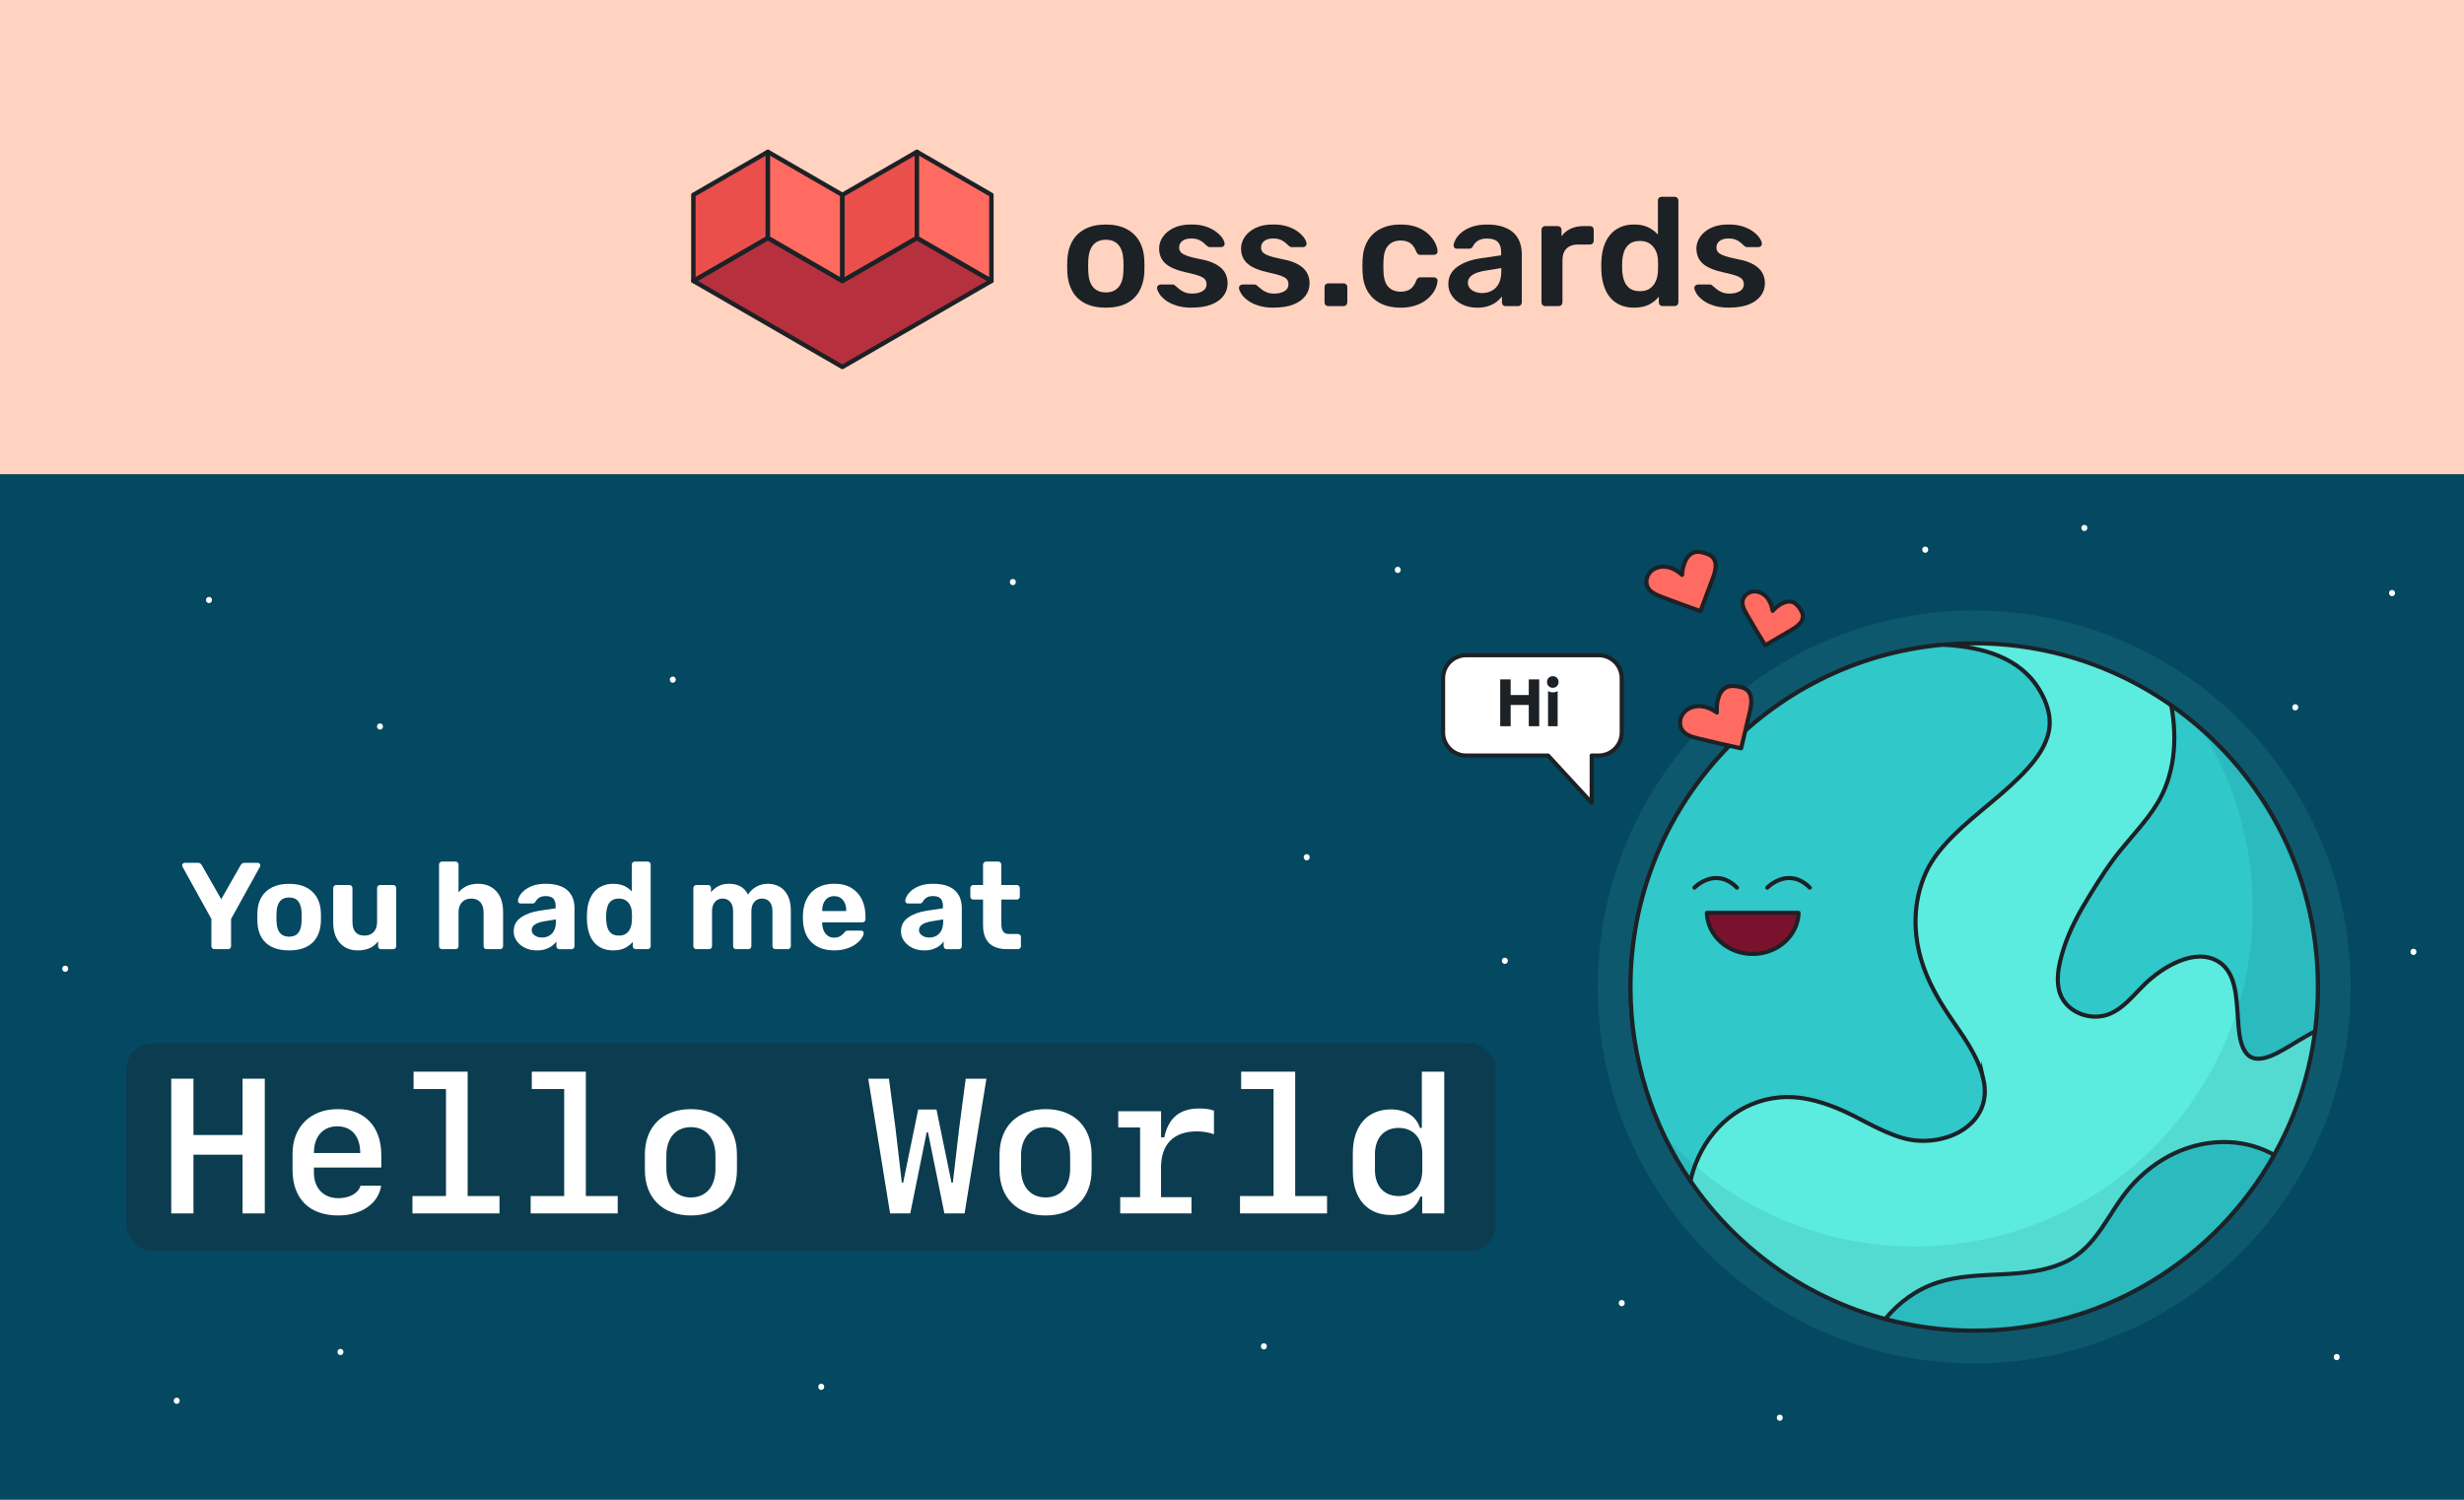 <?xml version="1.0" encoding="UTF-8"?><svg id="j" xmlns="http://www.w3.org/2000/svg" viewBox="0 0 1150 700"><rect width="1150" height="700" fill="#ffd3bf"/><polygon points="393.16 131.11 358.38 111.03 323.61 131.11 393.16 171.27 462.72 131.11 427.94 111.03 393.16 131.11" fill="#b7303d" stroke="#1c2126" stroke-linejoin="round" stroke-width="2.07"/><polygon points="358.39 70.88 358.38 111.03 323.61 131.11 323.61 90.96 358.39 70.88" fill="#ea4f4b" stroke="#1c2126" stroke-linejoin="round" stroke-width="2.07"/><polygon points="358.39 70.88 358.39 111.03 393.16 131.11 393.16 90.96 358.39 70.88" fill="#ff6b60" stroke="#1c2126" stroke-linejoin="round" stroke-width="2.07"/><polygon points="427.94 70.88 427.94 111.03 393.16 131.11 393.16 90.96 427.94 70.88" fill="#ea4f4b" stroke="#1c2126" stroke-linejoin="round" stroke-width="2.07"/><polygon points="427.94 70.88 427.94 111.03 462.72 131.11 462.72 90.96 427.94 70.88" fill="#ff6b60" stroke="#1c2126" stroke-linejoin="round" stroke-width="2.07"/><path d="M516.12,143.6c-3.83,0-7.06-.67-9.67-2.01-2.61-1.34-4.6-3.23-5.97-5.68-1.37-2.44-2.14-5.29-2.34-8.55-.05-.86-.07-1.92-.07-3.16s.02-2.3.07-3.16c.19-3.31.99-6.17,2.41-8.59,1.41-2.42,3.42-4.3,6.04-5.64,2.61-1.34,5.79-2.01,9.52-2.01s6.91.67,9.52,2.01c2.61,1.34,4.62,3.22,6.04,5.64,1.41,2.42,2.22,5.28,2.41,8.59.05.86.07,1.92.07,3.16s-.03,2.3-.07,3.16c-.19,3.26-.97,6.11-2.34,8.55-1.37,2.44-3.35,4.34-5.96,5.68-2.61,1.34-5.83,2.01-9.67,2.01ZM516.12,136.48c2.54,0,4.5-.8,5.89-2.41,1.39-1.6,2.16-3.96,2.3-7.08.05-.72.07-1.65.07-2.8s-.03-2.08-.07-2.8c-.14-3.11-.91-5.47-2.3-7.08-1.39-1.6-3.35-2.41-5.89-2.41s-4.5.8-5.89,2.41c-1.39,1.61-2.16,3.97-2.3,7.08-.05.72-.07,1.65-.07,2.8s.02,2.08.07,2.8c.14,3.12.91,5.47,2.3,7.08,1.39,1.61,3.35,2.41,5.89,2.41Z" fill="#1c2126"/><path d="M556.3,143.6c-2.88,0-5.33-.34-7.37-1.01-2.04-.67-3.7-1.51-5-2.52-1.29-1.01-2.25-2.01-2.88-3.02-.62-1.01-.96-1.84-1.01-2.52-.05-.53.11-.95.47-1.26s.75-.47,1.19-.47h5.68c.19,0,.36.03.5.07.14.05.33.19.58.43.62.53,1.28,1.08,1.98,1.65.69.58,1.52,1.07,2.48,1.47.96.41,2.16.61,3.59.61,1.87,0,3.44-.37,4.71-1.11,1.27-.74,1.9-1.81,1.9-3.2,0-1.01-.28-1.82-.83-2.44-.55-.62-1.57-1.19-3.05-1.69-1.49-.5-3.59-1.04-6.33-1.62-2.68-.62-4.91-1.41-6.68-2.37-1.77-.96-3.09-2.16-3.95-3.59-.86-1.44-1.29-3.11-1.29-5.03s.56-3.65,1.69-5.35c1.13-1.7,2.8-3.1,5.03-4.21,2.23-1.1,5-1.65,8.3-1.65,2.59,0,4.84.32,6.76.97,1.92.65,3.51,1.45,4.78,2.41,1.27.96,2.24,1.93,2.91,2.91.67.98,1.03,1.83,1.08,2.55.05.53-.1.95-.43,1.26-.34.31-.72.47-1.15.47h-5.32c-.24,0-.46-.05-.65-.14-.19-.1-.38-.22-.58-.36-.53-.48-1.1-.99-1.72-1.54-.62-.55-1.38-1.02-2.26-1.4-.89-.38-2.05-.58-3.49-.58-1.82,0-3.21.4-4.17,1.19-.96.79-1.44,1.79-1.44,2.98,0,.82.23,1.52.68,2.12.45.6,1.38,1.16,2.77,1.69,1.39.53,3.5,1.08,6.33,1.65,3.21.58,5.76,1.43,7.65,2.55,1.89,1.13,3.23,2.42,4.02,3.88.79,1.46,1.19,3.08,1.19,4.85,0,2.16-.64,4.1-1.91,5.82s-3.14,3.08-5.61,4.06c-2.47.98-5.52,1.47-9.16,1.47Z" fill="#1c2126"/><path d="M594.54,143.6c-2.88,0-5.33-.34-7.37-1.01-2.04-.67-3.7-1.51-5-2.52-1.29-1.01-2.25-2.01-2.88-3.02-.62-1.01-.96-1.84-1.01-2.52-.05-.53.11-.95.47-1.26s.75-.47,1.19-.47h5.68c.19,0,.36.03.5.07.14.05.33.19.58.43.62.53,1.28,1.08,1.98,1.65.69.58,1.52,1.07,2.48,1.47.96.41,2.16.61,3.59.61,1.87,0,3.44-.37,4.71-1.11,1.27-.74,1.9-1.81,1.9-3.2,0-1.01-.28-1.82-.83-2.44-.55-.62-1.57-1.19-3.05-1.69-1.49-.5-3.59-1.04-6.33-1.62-2.68-.62-4.91-1.41-6.68-2.37-1.77-.96-3.09-2.16-3.95-3.59-.86-1.44-1.29-3.11-1.29-5.03s.56-3.65,1.69-5.35c1.13-1.7,2.8-3.1,5.03-4.21,2.23-1.1,5-1.65,8.3-1.65,2.59,0,4.84.32,6.76.97,1.92.65,3.51,1.45,4.78,2.41,1.27.96,2.24,1.93,2.91,2.91.67.98,1.03,1.83,1.08,2.55.05.53-.1.95-.43,1.26-.34.31-.72.47-1.15.47h-5.32c-.24,0-.46-.05-.65-.14-.19-.1-.38-.22-.58-.36-.53-.48-1.1-.99-1.72-1.54-.62-.55-1.38-1.02-2.26-1.4-.89-.38-2.05-.58-3.49-.58-1.82,0-3.21.4-4.17,1.19-.96.79-1.44,1.79-1.44,2.98,0,.82.23,1.52.68,2.12.45.6,1.38,1.16,2.77,1.69,1.39.53,3.5,1.08,6.33,1.65,3.21.58,5.76,1.43,7.65,2.55,1.89,1.13,3.23,2.42,4.02,3.88.79,1.46,1.19,3.08,1.19,4.85,0,2.16-.64,4.1-1.91,5.82s-3.14,3.08-5.61,4.06c-2.47.98-5.52,1.47-9.16,1.47Z" fill="#1c2126"/><path d="M619.91,142.88c-.48,0-.89-.17-1.22-.5-.34-.33-.5-.74-.5-1.22v-7.12c0-.53.17-.96.5-1.29s.74-.5,1.22-.5h7.19c.48,0,.89.17,1.22.5.33.34.5.77.5,1.29v7.12c0,.48-.17.89-.5,1.22s-.74.5-1.22.5h-7.19Z" fill="#1c2126"/><path d="M653.54,143.6c-3.45,0-6.48-.65-9.09-1.94-2.61-1.29-4.65-3.17-6.11-5.64-1.46-2.47-2.26-5.45-2.41-8.95-.05-.72-.07-1.67-.07-2.84s.02-2.14.07-2.91c.14-3.5.95-6.48,2.41-8.95,1.46-2.47,3.5-4.35,6.11-5.64,2.61-1.29,5.64-1.94,9.09-1.94,3.07,0,5.68.42,7.83,1.26,2.16.84,3.93,1.92,5.32,3.23,1.39,1.32,2.43,2.68,3.13,4.1.69,1.41,1.07,2.7,1.11,3.85.05.53-.11.95-.47,1.26s-.78.47-1.26.47h-6.33c-.48,0-.85-.12-1.11-.36-.26-.24-.52-.6-.75-1.08-.72-1.92-1.67-3.27-2.84-4.06-1.17-.79-2.67-1.19-4.49-1.19-2.4,0-4.3.75-5.71,2.26-1.41,1.51-2.17,3.89-2.26,7.15-.1,1.82-.1,3.5,0,5.03.09,3.31.85,5.7,2.26,7.19,1.41,1.49,3.32,2.23,5.71,2.23,1.87,0,3.38-.4,4.53-1.19,1.15-.79,2.08-2.14,2.8-4.06.24-.48.49-.84.75-1.08.26-.24.63-.36,1.11-.36h6.33c.48,0,.9.16,1.26.47s.51.73.47,1.26c-.05.86-.28,1.83-.68,2.91s-1.05,2.18-1.94,3.31c-.89,1.13-2,2.16-3.34,3.09-1.34.93-2.96,1.69-4.85,2.26-1.89.58-4.09.86-6.58.86Z" fill="#1c2126"/><path d="M689.26,143.6c-2.49,0-4.74-.49-6.76-1.47-2.01-.98-3.61-2.3-4.78-3.95-1.17-1.65-1.76-3.51-1.76-5.57,0-3.35,1.37-6.03,4.1-8.01,2.73-1.99,6.3-3.32,10.71-3.99l9.85-1.44v-1.51c0-2.01-.5-3.57-1.51-4.67-1.01-1.1-2.73-1.65-5.17-1.65-1.72,0-3.13.35-4.2,1.04-1.08.7-1.88,1.62-2.41,2.77-.38.62-.93.93-1.65.93h-5.68c-.53,0-.92-.14-1.19-.43-.26-.29-.4-.67-.4-1.15.05-.77.37-1.7.97-2.8.6-1.1,1.51-2.17,2.73-3.2s2.81-1.91,4.78-2.62c1.96-.72,4.34-1.08,7.12-1.08,3.02,0,5.57.37,7.65,1.11,2.08.74,3.75,1.74,5,2.98,1.25,1.25,2.16,2.71,2.73,4.38.58,1.68.86,3.45.86,5.32v22.57c0,.48-.17.89-.5,1.22s-.74.5-1.22.5h-5.82c-.53,0-.95-.17-1.26-.5-.31-.33-.47-.74-.47-1.22v-2.8c-.62.86-1.46,1.7-2.52,2.52-1.05.82-2.34,1.47-3.84,1.98-1.51.5-3.29.75-5.35.75ZM691.71,136.77c1.68,0,3.2-.36,4.56-1.08,1.37-.72,2.44-1.83,3.23-3.34.79-1.51,1.19-3.41,1.19-5.71v-1.51l-7.19,1.15c-2.83.43-4.94,1.13-6.33,2.08-1.39.96-2.08,2.13-2.08,3.52,0,1.05.32,1.95.97,2.7.65.74,1.47,1.29,2.48,1.65,1.01.36,2.06.54,3.16.54Z" fill="#1c2126"/><path d="M721.17,142.88c-.48,0-.89-.17-1.22-.5-.34-.33-.5-.74-.5-1.22v-33.85c0-.53.17-.96.5-1.29.33-.33.74-.5,1.22-.5h5.82c.48,0,.9.17,1.26.5s.54.77.54,1.29v2.95c1.1-1.53,2.53-2.71,4.28-3.52,1.75-.81,3.77-1.22,6.07-1.22h2.95c.53,0,.95.17,1.26.5.31.33.47.74.47,1.22v5.17c0,.48-.16.89-.47,1.22-.31.34-.73.5-1.26.5h-5.61c-2.3,0-4.09.64-5.35,1.9s-1.9,3.05-1.9,5.35v19.77c0,.48-.17.89-.5,1.22-.33.34-.77.5-1.29.5h-6.25Z" fill="#1c2126"/><path d="M762.72,143.6c-2.49,0-4.68-.42-6.58-1.26-1.89-.84-3.46-2.02-4.71-3.56-1.25-1.53-2.2-3.34-2.88-5.43-.67-2.08-1.05-4.37-1.15-6.86-.05-.86-.07-1.64-.07-2.34s.02-1.47.07-2.34c.1-2.4.47-4.62,1.11-6.68.65-2.06,1.61-3.87,2.88-5.43,1.27-1.56,2.85-2.77,4.74-3.63,1.89-.86,4.08-1.29,6.58-1.29s4.78.44,6.58,1.33c1.8.89,3.29,2.02,4.49,3.41v-15.96c0-.48.15-.89.47-1.22.31-.33.73-.5,1.26-.5h6.11c.48,0,.89.17,1.22.5.33.34.5.74.5,1.22v47.58c0,.48-.17.89-.5,1.22s-.74.5-1.22.5h-5.68c-.53,0-.95-.17-1.26-.5-.31-.33-.47-.74-.47-1.22v-2.66c-1.2,1.49-2.72,2.71-4.56,3.67-1.85.96-4.16,1.44-6.94,1.44ZM765.38,135.91c2.01,0,3.62-.46,4.82-1.37,1.2-.91,2.08-2.07,2.66-3.49.58-1.41.89-2.86.93-4.35.05-.86.07-1.79.07-2.77s-.02-1.9-.07-2.77c-.05-1.44-.38-2.81-1.01-4.13-.62-1.32-1.53-2.41-2.73-3.27-1.2-.86-2.76-1.29-4.67-1.29-2.01,0-3.61.44-4.78,1.33-1.17.89-2.03,2.05-2.55,3.49-.53,1.44-.84,3.02-.93,4.74-.05,1.44-.05,2.88,0,4.31.1,1.72.41,3.31.93,4.74.53,1.44,1.38,2.6,2.55,3.49,1.17.89,2.77,1.33,4.78,1.33Z" fill="#1c2126"/><path d="M807.06,143.6c-2.88,0-5.33-.34-7.37-1.01-2.04-.67-3.7-1.51-5-2.52-1.29-1.01-2.25-2.01-2.88-3.02-.62-1.01-.96-1.84-1.01-2.52-.05-.53.11-.95.47-1.26s.75-.47,1.19-.47h5.68c.19,0,.36.03.5.07.14.05.33.19.58.43.62.53,1.28,1.08,1.98,1.65.69.58,1.52,1.07,2.48,1.47.96.41,2.16.61,3.59.61,1.87,0,3.44-.37,4.71-1.11,1.27-.74,1.9-1.81,1.9-3.2,0-1.01-.28-1.82-.83-2.44-.55-.62-1.57-1.19-3.05-1.69-1.49-.5-3.59-1.04-6.33-1.62-2.68-.62-4.91-1.41-6.68-2.37-1.77-.96-3.09-2.16-3.95-3.59-.86-1.44-1.29-3.11-1.29-5.03s.56-3.65,1.69-5.35c1.13-1.7,2.8-3.1,5.03-4.21,2.23-1.1,5-1.65,8.3-1.65,2.59,0,4.84.32,6.76.97,1.92.65,3.51,1.45,4.78,2.41,1.27.96,2.24,1.93,2.91,2.91.67.98,1.03,1.83,1.08,2.55.05.53-.1.95-.43,1.26-.34.31-.72.47-1.15.47h-5.32c-.24,0-.46-.05-.65-.14-.19-.1-.38-.22-.58-.36-.53-.48-1.1-.99-1.72-1.54-.62-.55-1.38-1.02-2.26-1.4-.89-.38-2.05-.58-3.49-.58-1.82,0-3.21.4-4.17,1.19-.96.79-1.44,1.79-1.44,2.98,0,.82.23,1.52.68,2.12.45.6,1.38,1.16,2.77,1.69,1.39.53,3.5,1.08,6.33,1.65,3.21.58,5.76,1.43,7.65,2.55,1.89,1.13,3.23,2.42,4.02,3.88.79,1.46,1.19,3.08,1.19,4.85,0,2.16-.64,4.1-1.91,5.82s-3.14,3.08-5.61,4.06c-2.47.98-5.52,1.47-9.16,1.47Z" fill="#1c2126"/><rect y="221.33" width="1151.76" height="478.67" fill="#054861"/><circle cx="921.4" cy="460.66" r="175.71" fill="#5cebdf" opacity=".1"/><rect x="58.97" y="487" width="639.09" height="96.91" rx="12.09" ry="12.09" fill="#1c2126" opacity=".3"/><circle cx="921.4" cy="460.66" r="160.39" fill="#5cebdf" stroke="#1c2126" stroke-miterlimit="10" stroke-width="1.92"/><path d="M925.65,503.48c-2.57-10.92-9.69-20.16-15.85-29.28-6.49-9.62-11.97-19.78-14.4-31.24-2.54-12-1.62-24.37,3.43-35.61,2.96-6.59,7.72-12.22,12.8-17.28,11.12-11.07,24.38-19.85,34.89-31.55,4.31-4.8,8.2-10.33,9.62-16.72,1.59-7.13-.8-14.08-4.51-20.15-9.1-14.93-26.6-19.55-43.03-20.61-.61-.04-1.22-.07-1.83-.1-81.73,7.39-145.77,76.07-145.77,159.72,0,33.59,10.33,64.76,27.98,90.53.62-2.85,1.47-5.66,2.57-8.41,6.54-16.5,20.73-28.78,38.69-30.55,9.25-.91,18.17,1.41,26.69,4.82,10.62,4.26,20.27,11.07,31.34,14.17,18.42,5.16,42.55-5.73,37.38-27.75Z" fill="#30c8c9" stroke="#1c2126" stroke-miterlimit="10" stroke-width="1.92"/><path d="M1006.45,375.66c-4.74,7.55-10.91,14.07-16.55,20.94-5.47,6.66-10.16,14.11-14.68,21.45-4.81,7.81-9.29,15.99-12.08,24.76-2.29,7.2-4.63,16.98-.24,23.85,4.02,6.3,12.28,9.13,19.43,7.32,7.8-1.98,13.2-9.32,18.72-14.66,7.89-7.64,23.25-17.41,34.42-10.44,8.18,5.1,8.29,16.84,8.96,25.32.47,5.93.49,19.41,8.9,19.95,7.63.49,17.86-8.36,27.13-12.69.88-6.8,1.34-13.74,1.34-20.79,0-54.36-27.05-102.39-68.41-131.39,2.9,15.74,1.73,32.59-6.93,46.39Z" fill="#30c8c9" stroke="#1c2126" stroke-miterlimit="10" stroke-width="1.92"/><path d="M1040.67,533.1c-18.21-.9-34.89,7.62-46.63,21.21-9.99,11.57-15.17,27.54-29.8,34.54-18.92,9.06-40.46,3.48-59.91,9.77-9.97,3.22-18.04,9.32-24.48,16.99,13.25,3.55,27.18,5.45,41.56,5.45,60.13,0,112.53-33.1,139.99-82.06-6.31-3.42-13.33-5.53-20.72-5.89Z" fill="#30c8c9" stroke="#1c2126" stroke-miterlimit="10" stroke-width="1.92"/><path d="M746.14,305.83h-61.87c-5.94,0-10.75,4.81-10.75,10.75v25.31c0,5.94,4.81,10.75,10.75,10.75h38.26l20.34,22.08v-22.08h3.27c5.94,0,10.75-4.81,10.75-10.75v-25.31c0-5.94-4.81-10.75-10.75-10.75Z" fill="#fff" stroke="#1c2126" stroke-linecap="round" stroke-linejoin="round" stroke-width="1.92"/><path d="M718.38,317.11v21.85h-4.87v-9.93h-8.46v9.93h-4.87v-21.85h4.87v7.29h8.46v-7.29h4.87Z" fill="#1c2126"/><path d="M727.42,318.32c0,1.47-1.04,2.71-2.71,2.71s-2.68-1.24-2.68-2.71,1.01-2.71,2.68-2.71,2.71,1.21,2.71,2.71ZM726.99,322.49v16.47h-4.49v-16.47c.58.4,1.24.66,2.25.66s1.7-.26,2.25-.66Z" fill="#1c2126"/><path d="M100.1,443.02c-.42,0-.77-.13-1.04-.4-.27-.27-.4-.61-.4-1.04v-12.67l-13.48-24.36c-.04-.12-.08-.22-.12-.32s-.06-.2-.06-.32c0-.31.12-.58.38-.83s.53-.37.83-.37h6.16c.5,0,.9.13,1.21.4.31.27.52.52.63.75l9.04,15.84,9.04-15.84c.12-.23.33-.48.63-.75.31-.27.73-.4,1.27-.4h6.1c.35,0,.63.12.86.37.23.25.35.53.35.83,0,.12-.01.22-.03.32-.02.1-.07.2-.14.32l-13.48,24.36v12.67c0,.42-.14.77-.4,1.04s-.62.4-1.04.4h-6.33Z" fill="#fff"/><path d="M134.94,443.6c-3.19,0-5.86-.53-8-1.58-2.15-1.06-3.79-2.56-4.92-4.52-1.13-1.96-1.76-4.24-1.87-6.85-.04-.77-.06-1.64-.06-2.62s.02-1.83.06-2.56c.12-2.65.77-4.94,1.96-6.88,1.19-1.94,2.86-3.44,5.01-4.49,2.15-1.05,4.76-1.58,7.83-1.58s5.62.53,7.77,1.58c2.15,1.06,3.82,2.55,5.01,4.49,1.19,1.94,1.86,4.23,2.02,6.88.04.73.06,1.58.06,2.56s-.02,1.85-.06,2.62c-.15,2.61-.8,4.9-1.93,6.85-1.13,1.96-2.77,3.46-4.92,4.52-2.15,1.06-4.8,1.58-7.95,1.58ZM134.94,437.2c1.88,0,3.29-.58,4.23-1.73.94-1.15,1.47-2.86,1.58-5.12.04-.58.06-1.34.06-2.3s-.02-1.73-.06-2.3c-.12-2.23-.64-3.92-1.58-5.1-.94-1.17-2.35-1.76-4.23-1.76s-3.3.59-4.26,1.76c-.96,1.17-1.5,2.87-1.61,5.1-.04.58-.06,1.34-.06,2.3s.02,1.73.06,2.3c.12,2.27.65,3.97,1.61,5.12.96,1.15,2.38,1.73,4.26,1.73Z" fill="#fff"/><path d="M166.85,443.6c-2.23,0-4.19-.51-5.9-1.53-1.71-1.02-3.04-2.5-4-4.43-.96-1.94-1.44-4.29-1.44-7.05v-16.07c0-.42.14-.77.43-1.04.29-.27.62-.4,1.01-.4h6.16c.38,0,.71.14.98.4.27.27.4.62.4,1.04v15.72c0,4.3,1.88,6.45,5.64,6.45,1.8,0,3.23-.57,4.29-1.7,1.06-1.13,1.58-2.72,1.58-4.75v-15.72c0-.42.13-.77.4-1.04.27-.27.61-.4,1.04-.4h6.1c.38,0,.71.14.98.4.27.27.4.62.4,1.04v27.07c0,.42-.13.77-.4,1.04-.27.27-.6.4-.98.4h-5.7c-.38,0-.71-.13-.98-.4-.27-.27-.4-.61-.4-1.04v-2.25c-1,1.38-2.28,2.44-3.86,3.17-1.57.73-3.49,1.09-5.76,1.09Z" fill="#fff"/><path d="M206.35,443.02c-.42,0-.77-.13-1.04-.4-.27-.27-.4-.61-.4-1.04v-38.01c0-.42.13-.77.4-1.04.27-.27.61-.4,1.04-.4h6.22c.42,0,.77.13,1.04.4.27.27.4.61.4,1.04v12.96c1-1.23,2.25-2.21,3.77-2.94,1.52-.73,3.33-1.09,5.44-1.09,2.26,0,4.27.51,6.02,1.53,1.75,1.02,3.11,2.5,4.09,4.43.98,1.94,1.47,4.29,1.47,7.05v16.07c0,.42-.14.77-.4,1.04s-.61.4-1.04.4h-6.28c-.38,0-.71-.13-.98-.4-.27-.27-.4-.61-.4-1.04v-15.72c0-2.03-.5-3.62-1.5-4.75-1-1.13-2.42-1.7-4.26-1.7s-3.24.57-4.32,1.7c-1.08,1.13-1.61,2.72-1.61,4.75v15.72c0,.42-.13.77-.4,1.04s-.62.4-1.04.4h-6.22Z" fill="#fff"/><path d="M250.52,443.6c-2.04,0-3.86-.39-5.47-1.18-1.61-.79-2.9-1.85-3.86-3.2-.96-1.34-1.44-2.84-1.44-4.49,0-2.73,1.1-4.88,3.31-6.45,2.21-1.57,5.12-2.65,8.72-3.23l7.54-1.09v-1.04c0-1.5-.35-2.65-1.04-3.46-.69-.81-1.9-1.21-3.63-1.21-1.27,0-2.27.25-3.02.75-.75.5-1.33,1.15-1.76,1.96-.31.5-.77.75-1.38.75h-5.47c-.42,0-.75-.12-.98-.37s-.33-.55-.29-.89c0-.65.25-1.42.75-2.3.5-.88,1.27-1.76,2.3-2.62,1.04-.86,2.37-1.58,4-2.16,1.63-.58,3.6-.86,5.9-.86,2.42,0,4.49.29,6.22.86,1.73.58,3.12,1.38,4.18,2.42,1.05,1.04,1.82,2.24,2.3,3.6.48,1.36.72,2.83.72,4.41v17.79c0,.42-.13.77-.4,1.04s-.6.4-.98.4h-5.7c-.38,0-.71-.13-.98-.4-.27-.27-.4-.61-.4-1.04v-2.13c-.5.73-1.17,1.41-2.02,2.04-.84.63-1.85,1.14-3.02,1.53-1.17.38-2.54.58-4.12.58ZM252.83,437.61c1.27,0,2.4-.27,3.4-.81,1-.54,1.79-1.36,2.36-2.48.58-1.11.86-2.51.86-4.2v-.98l-5.36.86c-2.04.35-3.53.86-4.49,1.55-.96.69-1.44,1.54-1.44,2.53,0,.73.22,1.35.66,1.87.44.52,1.02.92,1.73,1.21.71.29,1.47.43,2.27.43Z" fill="#fff"/><path d="M286.23,443.6c-1.92,0-3.63-.32-5.12-.95-1.5-.63-2.76-1.56-3.8-2.76s-1.82-2.65-2.36-4.32c-.54-1.67-.86-3.52-.98-5.56-.04-.73-.06-1.39-.06-1.99s.02-1.24.06-1.93c.08-2,.39-3.82.95-5.47.56-1.65,1.34-3.08,2.36-4.29,1.02-1.21,2.28-2.15,3.8-2.82,1.52-.67,3.23-1.01,5.15-1.01s3.71.34,5.13,1.01c1.42.67,2.59,1.53,3.51,2.56v-12.5c0-.42.13-.77.4-1.04.27-.27.61-.4,1.04-.4h5.93c.42,0,.77.13,1.04.4.27.27.4.61.4,1.04v38.01c0,.42-.13.77-.4,1.04s-.62.4-1.04.4h-5.53c-.38,0-.71-.13-.98-.4-.27-.27-.4-.61-.4-1.04v-1.96c-.96,1.15-2.17,2.1-3.63,2.85-1.46.75-3.28,1.12-5.47,1.12ZM288.88,436.69c1.42,0,2.56-.33,3.43-.98.86-.65,1.5-1.48,1.9-2.48.4-1,.62-2.07.66-3.22.08-.73.12-1.46.12-2.19s-.04-1.44-.12-2.13c-.04-1.07-.28-2.08-.72-3.02-.44-.94-1.08-1.72-1.93-2.33s-1.96-.92-3.34-.92c-1.46,0-2.61.32-3.46.95-.84.63-1.45,1.47-1.81,2.5-.37,1.04-.59,2.17-.66,3.4-.08,1.19-.08,2.38,0,3.57.08,1.23.3,2.36.66,3.4.36,1.04.97,1.87,1.81,2.5.84.63,2,.95,3.46.95Z" fill="#fff"/><path d="M325.04,443.02c-.38,0-.72-.13-1.01-.4-.29-.27-.43-.61-.43-1.04v-27.07c0-.42.14-.77.43-1.04.29-.27.62-.4,1.01-.4h5.36c.42,0,.77.14,1.04.4.27.27.4.62.4,1.04v1.96c.81-1.07,1.89-2,3.25-2.76,1.36-.77,2.98-1.17,4.87-1.21,4.41-.08,7.47,1.61,9.16,5.07.88-1.5,2.15-2.72,3.8-3.66,1.65-.94,3.47-1.41,5.47-1.41s3.8.45,5.41,1.35c1.61.9,2.9,2.28,3.86,4.15.96,1.86,1.44,4.25,1.44,7.17v16.41c0,.42-.14.77-.43,1.04-.29.27-.62.4-1.01.4h-5.7c-.42,0-.77-.13-1.04-.4-.27-.27-.4-.61-.4-1.04v-15.95c0-1.57-.22-2.8-.66-3.69-.44-.88-1.04-1.53-1.79-1.93-.75-.4-1.58-.6-2.5-.6-.81,0-1.58.2-2.33.6-.75.4-1.36,1.05-1.84,1.93-.48.88-.72,2.11-.72,3.69v15.95c0,.42-.13.77-.4,1.04-.27.27-.6.4-.98.4h-5.7c-.42,0-.77-.13-1.04-.4-.27-.27-.4-.61-.4-1.04v-15.95c0-1.57-.23-2.8-.69-3.69-.46-.88-1.07-1.53-1.81-1.93-.75-.4-1.56-.6-2.45-.6-.81,0-1.58.2-2.33.6-.75.4-1.36,1.05-1.84,1.93-.48.88-.72,2.09-.72,3.63v16.01c0,.42-.14.77-.4,1.04s-.61.4-1.04.4h-5.82Z" fill="#fff"/><path d="M389.37,443.6c-4.42,0-7.92-1.23-10.51-3.69s-3.96-6.03-4.12-10.71v-2.42c.15-2.99.83-5.56,2.02-7.69,1.19-2.13,2.86-3.76,5.01-4.9,2.15-1.13,4.67-1.7,7.54-1.7,3.26,0,5.97.66,8.12,1.99,2.15,1.33,3.77,3.13,4.87,5.41,1.09,2.29,1.64,4.91,1.64,7.86v1.32c0,.38-.14.72-.4,1.01-.27.29-.61.43-1.04.43h-18.77v.4c.04,1.23.27,2.35.69,3.37.42,1.02,1.04,1.83,1.87,2.45.83.62,1.83.92,3.02.92.92,0,1.69-.14,2.3-.43.61-.29,1.12-.61,1.53-.98.4-.36.7-.68.89-.95.35-.42.62-.68.83-.78.21-.1.53-.14.95-.14h6.1c.35,0,.64.12.89.35.25.23.35.52.32.86-.04.65-.36,1.43-.95,2.33-.6.9-1.47,1.79-2.62,2.65-1.15.86-2.58,1.58-4.29,2.16-1.71.58-3.68.86-5.9.86ZM383.72,425.23h11.23v-.17c0-1.34-.22-2.52-.66-3.54s-1.08-1.81-1.93-2.39c-.85-.58-1.86-.86-3.05-.86s-2.2.29-3.02.86c-.83.58-1.46,1.37-1.9,2.39s-.66,2.2-.66,3.54v.17Z" fill="#fff"/><path d="M431.29,443.6c-2.04,0-3.86-.39-5.47-1.18-1.61-.79-2.9-1.85-3.86-3.2-.96-1.34-1.44-2.84-1.44-4.49,0-2.73,1.1-4.88,3.31-6.45,2.21-1.57,5.12-2.65,8.72-3.23l7.54-1.09v-1.04c0-1.5-.35-2.65-1.04-3.46-.69-.81-1.9-1.21-3.63-1.21-1.27,0-2.27.25-3.02.75-.75.5-1.33,1.15-1.76,1.96-.31.5-.77.75-1.38.75h-5.47c-.42,0-.75-.12-.98-.37s-.33-.55-.29-.89c0-.65.25-1.42.75-2.3.5-.88,1.27-1.76,2.3-2.62,1.04-.86,2.37-1.58,4-2.16,1.63-.58,3.6-.86,5.9-.86,2.42,0,4.49.29,6.22.86,1.73.58,3.12,1.38,4.18,2.42,1.05,1.04,1.82,2.24,2.3,3.6.48,1.36.72,2.83.72,4.41v17.79c0,.42-.13.77-.4,1.04s-.6.4-.98.4h-5.7c-.38,0-.71-.13-.98-.4-.27-.27-.4-.61-.4-1.04v-2.13c-.5.73-1.17,1.41-2.02,2.04-.84.63-1.85,1.14-3.02,1.53-1.17.38-2.54.58-4.12.58ZM433.59,437.61c1.27,0,2.4-.27,3.4-.81,1-.54,1.79-1.36,2.36-2.48.58-1.11.86-2.51.86-4.2v-.98l-5.36.86c-2.04.35-3.53.86-4.49,1.55-.96.69-1.44,1.54-1.44,2.53,0,.73.22,1.35.66,1.87.44.52,1.02.92,1.73,1.21.71.29,1.47.43,2.27.43Z" fill="#fff"/><path d="M470.05,443.02c-2.38,0-4.41-.39-6.08-1.18-1.67-.79-2.95-2.01-3.83-3.66-.88-1.65-1.33-3.72-1.33-6.22v-12.09h-4.49c-.42,0-.77-.13-1.04-.4-.27-.27-.4-.59-.4-.98v-3.97c0-.42.13-.77.4-1.04.27-.27.61-.4,1.04-.4h4.49v-9.5c0-.42.14-.77.43-1.04s.62-.4,1.01-.4h5.7c.38,0,.71.13.98.4s.4.61.4,1.04v9.5h7.2c.42,0,.77.14,1.04.4.27.27.4.62.4,1.04v3.97c0,.38-.14.71-.4.98s-.62.4-1.04.4h-7.2v11.4c0,1.46.27,2.6.81,3.43.54.83,1.44,1.24,2.71,1.24h4.2c.42,0,.77.13,1.04.4.27.27.4.6.4.98v4.26c0,.42-.13.77-.4,1.04s-.62.4-1.04.4h-5.01Z" fill="#fff"/><path d="M113.21,566.36v-27.41h-22.92v27.41h-10.37v-62.88h10.37v26.28h22.92v-26.28h10.37v62.88h-10.37Z" fill="#fff"/><path d="M177.89,553.42c-1.13,8.19-9.24,13.9-19.92,13.9-13.6,0-21.44-7.8-21.44-21.4v-7.45c0-12.51,8.41-20.79,21.09-20.79s20.35,8.24,20.35,21.48v5.8h-31.46v2.31c0,7.28,4.49,11.98,11.42,11.98,5.27,0,9.33-2.31,10.33-5.84h9.63ZM146.51,538.17h21.62c0-7.76-4.01-12.46-10.68-12.46s-10.94,4.66-10.94,12.46Z" fill="#fff"/><path d="M192.5,566.36v-8.11h15.65v-49.94h-15.12v-8.11h25.23v58.05h14.86v8.11h-40.62Z" fill="#fff"/><path d="M247.67,566.36v-8.11h15.65v-49.94h-15.12v-8.11h25.23v58.05h14.86v8.11h-40.62Z" fill="#fff"/><path d="M300.98,546.14v-7.28c0-12.99,8.32-21.18,21.49-21.18s21.48,8.19,21.48,21.18v7.28c0,12.99-8.32,21.18-21.48,21.18s-21.49-8.19-21.49-21.18ZM311,539.43v6.14c0,8.24,4.4,13.33,11.46,13.33s11.46-5.1,11.46-13.33v-6.14c0-8.24-4.4-13.34-11.46-13.34s-11.46,5.1-11.46,13.34Z" fill="#fff"/><path d="M432.51,528.49l-7.67,37.87h-9.41l-10.2-62.88h9.67l3.05,23.14,2.96,25.41h.61l7.02-34.17h8.54l7.02,34.17h.61l2.96-25.41,3.05-23.14h9.67l-10.2,62.88h-9.41l-7.67-37.87h-.61Z" fill="#fff"/><path d="M466.51,546.14v-7.28c0-12.99,8.32-21.18,21.49-21.18s21.48,8.19,21.48,21.18v7.28c0,12.99-8.32,21.18-21.48,21.18s-21.49-8.19-21.49-21.18ZM476.54,539.43v6.14c0,8.24,4.4,13.33,11.46,13.33s11.46-5.1,11.46-13.33v-6.14c0-8.24-4.4-13.34-11.46-13.34s-11.46,5.1-11.46,13.34Z" fill="#fff"/><path d="M543.4,530.85c1.96-9.2,7.28-13.47,16.34-13.47,2.7,0,5.19.35,6.84,1v11.03c-2.13-.83-5.27-1.35-7.89-1.35-11.03,0-16.82,6.01-16.82,17.04v13.68h14.21v7.58h-33.25v-7.58h9.28v-32.55h-10.2v-7.58h20v12.2h1.48Z" fill="#fff"/><path d="M578.74,566.36v-8.11h15.65v-49.94h-15.12v-8.11h25.23v58.05h14.86v8.11h-40.62Z" fill="#fff"/><path d="M662.9,558.52c-2,5.58-6.84,8.58-13.77,8.58-10.94,0-17.74-7.67-17.74-20.4v-8.5c0-12.68,6.8-20.39,17.74-20.39,6.88,0,11.81,3.09,13.6,8.63h.87v-26.24h10.46v66.15h-10.28v-7.84h-.87ZM641.72,546.1c0,7.5,4.23,12.16,11.07,12.16s11.03-4.66,11.03-12.16v-7.45c0-7.54-4.23-12.2-11.03-12.2s-11.07,4.71-11.07,12.2v7.45Z" fill="#fff"/><path d="M1027.37,340.28c15.2,24.26,24,52.94,24,83.69,0,87.17-70.66,157.83-157.83,157.83-46.24,0-87.84-19.89-116.71-51.58,25.91,53.75,80.9,90.84,144.57,90.84,88.58,0,160.39-71.81,160.39-160.39,0-47.96-21.06-91-54.42-120.39Z" fill="#054861" opacity=".1"/><path d="M972.82,247.86c1.85,0,1.86-2.88,0-2.88s-1.86,2.88,0,2.88h0Z" fill="#fff"/><path d="M898.56,257.99c1.85,0,1.86-2.88,0-2.88s-1.86,2.88,0,2.88h0Z" fill="#fff"/><path d="M652.36,267.42c1.85,0,1.86-2.88,0-2.88s-1.86,2.88,0,2.88h0Z" fill="#fff"/><path d="M609.87,401.56c1.85,0,1.86-2.88,0-2.88s-1.86,2.88,0,2.88h0Z" fill="#fff"/><path d="M702.35,449.88c1.85,0,1.86-2.88,0-2.88s-1.86,2.88,0,2.88h0Z" fill="#fff"/><path d="M589.88,629.84c1.85,0,1.86-2.88,0-2.88s-1.86,2.88,0,2.88h0Z" fill="#fff"/><path d="M756.9,609.66c1.85,0,1.86-2.88,0-2.88s-1.86,2.88,0,2.88h0Z" fill="#fff"/><path d="M830.65,663.16c1.85,0,1.86-2.88,0-2.88s-1.86,2.88,0,2.88h0Z" fill="#fff"/><path d="M1090.59,634.84c1.85,0,1.86-2.88,0-2.88s-1.86,2.88,0,2.88h0Z" fill="#fff"/><path d="M1126.42,445.71c1.85,0,1.86-2.88,0-2.88s-1.86,2.88,0,2.88h0Z" fill="#fff"/><path d="M1071.25,331.57c1.85,0,1.86-2.88,0-2.88s-1.86,2.88,0,2.88h0Z" fill="#fff"/><path d="M1116.42,278.25c1.85,0,1.86-2.88,0-2.88s-1.86,2.88,0,2.88h0Z" fill="#fff"/><path d="M314.01,318.66c1.85,0,1.86-2.88,0-2.88s-1.86,2.88,0,2.88h0Z" fill="#fff"/><path d="M177.35,340.53c1.85,0,1.86-2.88,0-2.88s-1.86,2.88,0,2.88h0Z" fill="#fff"/><path d="M97.54,281.49c1.85,0,1.86-2.88,0-2.88s-1.86,2.88,0,2.88h0Z" fill="#fff"/><path d="M841.43,287.29c-.1-1.01-.58-1.93-1.11-2.8-.92-1.52-2.13-3-3.83-3.53-1.78-.55-3.71.07-5.33,1-1.44.83-2.74,1.9-3.84,3.15-.35-2.3-1.18-4.58-2.71-6.33-1.55-1.77-3.89-2.93-6.24-2.73-2.35.2-4.58,1.94-5.03,4.25-.43,2.22.72,4.4,1.85,6.36,2.81,4.89,5.7,9.74,8.67,14.54,4.11-2.41,8.21-4.81,12.32-7.22,2.59-1.52,5.54-3.7,5.25-6.69Z" fill="#ff6b60" stroke="#1c2126" stroke-linejoin="round" stroke-width="1.92"/><path d="M799.27,260.03c-.82-.83-1.92-1.31-3.02-1.7-1.93-.69-4.09-1.14-5.99-.38-1.99.79-3.27,2.76-4.05,4.76-.69,1.79-1.07,3.69-1.15,5.61-1.98-1.81-4.38-3.25-7.02-3.7-2.68-.46-5.62.2-7.57,2.09-1.96,1.89-2.69,5.06-1.42,7.46,1.23,2.3,3.84,3.42,6.27,4.35,6.07,2.34,12.18,4.58,18.32,6.73,1.93-5.14,3.86-10.28,5.79-15.42,1.22-3.24,2.28-7.34-.16-9.8Z" fill="#ff6b60" stroke="#1c2126" stroke-linejoin="round" stroke-width="1.92"/><path d="M815.21,321.94c-.98-.77-2.21-1.13-3.42-1.39-2.13-.47-4.47-.66-6.37.39-2,1.1-3.09,3.35-3.64,5.56-.5,1.98-.64,4.04-.47,6.07-2.33-1.65-5.05-2.84-7.9-2.97-2.89-.13-5.9.96-7.72,3.21-1.81,2.25-2.17,5.7-.5,8.06,1.6,2.26,4.51,3.1,7.2,3.76,6.72,1.66,13.46,3.22,20.23,4.66,1.35-5.68,2.71-11.36,4.06-17.04.85-3.58,1.43-8.05-1.47-10.32Z" fill="#ff6b60" stroke="#1c2126" stroke-linejoin="round" stroke-width="1.92"/><path d="M383.29,648.72c1.85,0,1.86-2.88,0-2.88s-1.86,2.88,0,2.88h0Z" fill="#fff"/><path d="M158.9,632.46c1.85,0,1.86-2.88,0-2.88s-1.86,2.88,0,2.88h0Z" fill="#fff"/><path d="M82.48,655.23c1.85,0,1.86-2.88,0-2.88s-1.86,2.88,0,2.88h0Z" fill="#fff"/><path d="M472.72,273.11c1.85,0,1.86-2.88,0-2.88s-1.86,2.88,0,2.88h0Z" fill="#fff"/><path d="M30.45,453.6c1.85,0,1.86-2.88,0-2.88s-1.86,2.88,0,2.88h0Z" fill="#fff"/><path d="M790.83,414.29s9.76-10.07,19.83,0" fill="none" stroke="#1c2126" stroke-linecap="round" stroke-miterlimit="10" stroke-width="1.92"/><path d="M824.83,414.29s9.76-10.07,19.83,0" fill="none" stroke="#1c2126" stroke-linecap="round" stroke-miterlimit="10" stroke-width="1.92"/><path d="M796.62,426.07c.35,10.65,9.79,19.18,21.41,19.18s21.06-8.54,21.41-19.18h-42.82Z" fill="#7a122d" stroke="#1c2126" stroke-linecap="round" stroke-linejoin="round" stroke-width="1.92"/></svg>